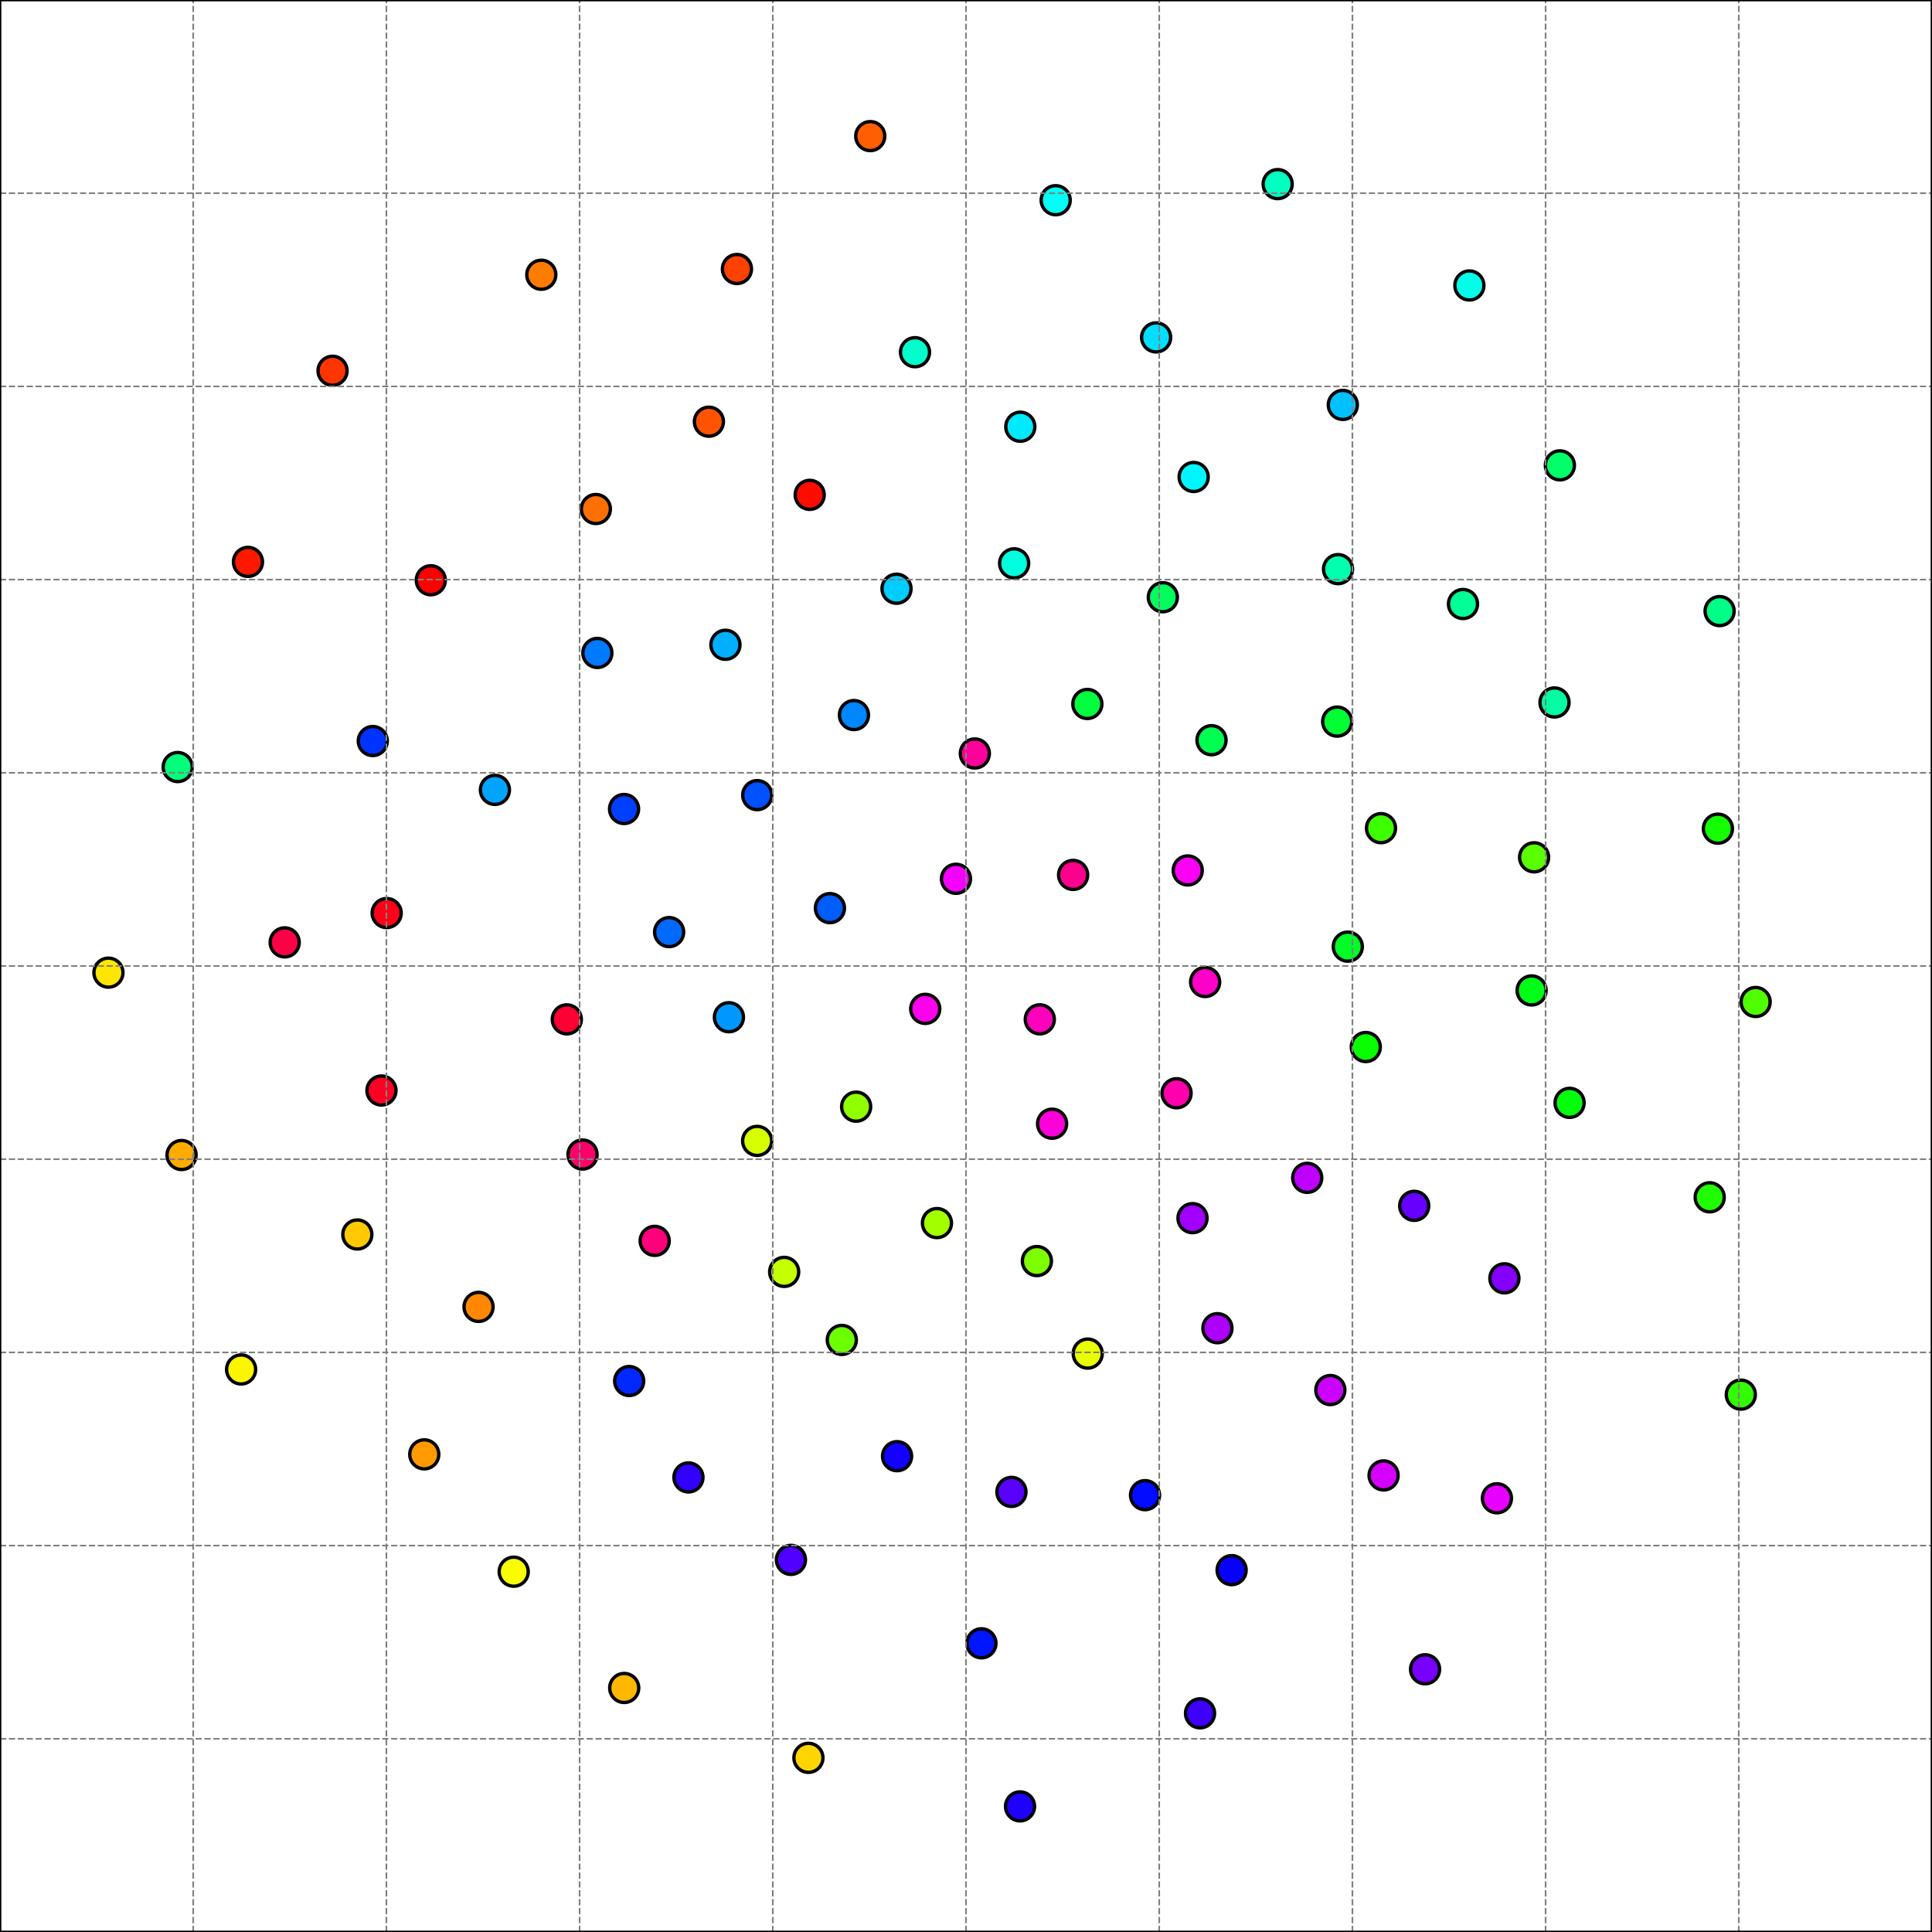 <?xml version="1.0" encoding="utf-8" standalone="no"?>
<!DOCTYPE svg PUBLIC "-//W3C//DTD SVG 1.1//EN"
  "http://www.w3.org/Graphics/SVG/1.1/DTD/svg11.dtd">
<svg xmlns:xlink="http://www.w3.org/1999/xlink" width="576pt" height="576pt" viewBox="0 0 576 576" xmlns="http://www.w3.org/2000/svg" version="1.1">
 <defs>
  <style type="text/css">*{stroke-linejoin: round; stroke-linecap: butt}</style>
 </defs>
 <g id="figure_1">
  <g id="patch_1">
   <path d="M 0 576 
L 576 576 
L 576 0 
L 0 0 
z
" style="fill: #ffffff"/>
  </g>
  <g id="axes_1">
   <g id="patch_2">
    <path d="M 0 576 
L 576 576 
L 576 0 
L 0 0 
z
" style="fill: #ffffff"/>
   </g>
   <g id="PathCollection_1">
    <defs>
     <path id="C0_0_f761cb169b" d="M 0 4.33 
C 1.148 4.33 2.25 3.874 3.062 3.062 
C 3.874 2.25 4.33 1.148 4.33 -0 
C 4.33 -1.148 3.874 -2.25 3.062 -3.062 
C 2.25 -3.874 1.148 -4.33 0 -4.33 
C -1.148 -4.33 -2.25 -3.874 -3.062 -3.062 
C -3.874 -2.25 -4.33 -1.148 -4.33 0 
C -4.33 1.148 -3.874 2.25 -3.062 3.062 
C -2.25 3.874 -1.148 4.33 0 4.33 
z
"/>
    </defs>
    <g clip-path="url(#p482d79d188)">
     <use xlink:href="#C0_0_f761cb169b" x="225.756" y="237.054" style="fill: #0051ff; stroke: #000000"/>
    </g>
    <g clip-path="url(#p482d79d188)">
     <use xlink:href="#C0_0_f761cb169b" x="111.144" y="220.927" style="fill: #0033ff; stroke: #000000"/>
    </g>
    <g clip-path="url(#p482d79d188)">
     <use xlink:href="#C0_0_f761cb169b" x="255.249" y="329.939" style="fill: #90ff00; stroke: #000000"/>
    </g>
    <g clip-path="url(#p482d79d188)">
     <use xlink:href="#C0_0_f761cb169b" x="309.139" y="375.97" style="fill: #7eff00; stroke: #000000"/>
    </g>
    <g clip-path="url(#p482d79d188)">
     <use xlink:href="#C0_0_f761cb169b" x="259.457" y="40.581" style="fill: #ff5f00; stroke: #000000"/>
    </g>
    <g clip-path="url(#p482d79d188)">
     <use xlink:href="#C0_0_f761cb169b" x="32.331" y="289.981" style="fill: #ffe600; stroke: #000000"/>
    </g>
    <g clip-path="url(#p482d79d188)">
     <use xlink:href="#C0_0_f761cb169b" x="106.533" y="368.045" style="fill: #ffc900; stroke: #000000"/>
    </g>
    <g clip-path="url(#p482d79d188)">
     <use xlink:href="#C0_0_f761cb169b" x="512.678" y="182.191" style="fill: #00ff86; stroke: #000000"/>
    </g>
    <g clip-path="url(#p482d79d188)">
     <use xlink:href="#C0_0_f761cb169b" x="389.734" y="351.158" style="fill: #bf00ff; stroke: #000000"/>
    </g>
    <g clip-path="url(#p482d79d188)">
     <use xlink:href="#C0_0_f761cb169b" x="304.189" y="127.222" style="fill: #00eaff; stroke: #000000"/>
    </g>
    <g clip-path="url(#p482d79d188)">
     <use xlink:href="#C0_0_f761cb169b" x="350.78" y="325.94" style="fill: #ff00ac; stroke: #000000"/>
    </g>
    <g clip-path="url(#p482d79d188)">
     <use xlink:href="#C0_0_f761cb169b" x="275.847" y="300.784" style="fill: #ff00ed; stroke: #000000"/>
    </g>
    <g clip-path="url(#p482d79d188)">
     <use xlink:href="#C0_0_f761cb169b" x="424.869" y="497.675" style="fill: #7800ff; stroke: #000000"/>
    </g>
    <g clip-path="url(#p482d79d188)">
     <use xlink:href="#C0_0_f761cb169b" x="456.633" y="295.288" style="fill: #00ff16; stroke: #000000"/>
    </g>
    <g clip-path="url(#p482d79d188)">
     <use xlink:href="#C0_0_f761cb169b" x="355.532" y="363.173" style="fill: #a100ff; stroke: #000000"/>
    </g>
    <g clip-path="url(#p482d79d188)">
     <use xlink:href="#C0_0_f761cb169b" x="346.686" y="178.052" style="fill: #00ff5c; stroke: #000000"/>
    </g>
    <g clip-path="url(#p482d79d188)">
     <use xlink:href="#C0_0_f761cb169b" x="361.197" y="220.681" style="fill: #00ff51; stroke: #000000"/>
    </g>
    <g clip-path="url(#p482d79d188)">
     <use xlink:href="#C0_0_f761cb169b" x="398.663" y="215.14" style="fill: #00ff33; stroke: #000000"/>
    </g>
    <g clip-path="url(#p482d79d188)">
     <use xlink:href="#C0_0_f761cb169b" x="302.351" y="167.957" style="fill: #00ffde; stroke: #000000"/>
    </g>
    <g clip-path="url(#p482d79d188)">
     <use xlink:href="#C0_0_f761cb169b" x="235.808" y="465.058" style="fill: #4f00ff; stroke: #000000"/>
    </g>
    <g clip-path="url(#p482d79d188)">
     <use xlink:href="#C0_0_f761cb169b" x="250.972" y="399.487" style="fill: #6cff00; stroke: #000000"/>
    </g>
    <g clip-path="url(#p482d79d188)">
     <use xlink:href="#C0_0_f761cb169b" x="153.153" y="468.582" style="fill: #f8fd00; stroke: #000000"/>
    </g>
    <g clip-path="url(#p482d79d188)">
     <use xlink:href="#C0_0_f761cb169b" x="233.79" y="379.195" style="fill: #c5ff00; stroke: #000000"/>
    </g>
    <g clip-path="url(#p482d79d188)">
     <use xlink:href="#C0_0_f761cb169b" x="147.554" y="235.5" style="fill: #00a4ff; stroke: #000000"/>
    </g>
    <g clip-path="url(#p482d79d188)">
     <use xlink:href="#C0_0_f761cb169b" x="355.874" y="142.204" style="fill: #00f6ff; stroke: #000000"/>
    </g>
    <g clip-path="url(#p482d79d188)">
     <use xlink:href="#C0_0_f761cb169b" x="128.438" y="172.994" style="fill: #ff0000; stroke: #000000"/>
    </g>
    <g clip-path="url(#p482d79d188)">
     <use xlink:href="#C0_0_f761cb169b" x="254.592" y="213.188" style="fill: #0086ff; stroke: #000000"/>
    </g>
    <g clip-path="url(#p482d79d188)">
     <use xlink:href="#C0_0_f761cb169b" x="84.878" y="280.957" style="fill: #ff0047; stroke: #000000"/>
    </g>
    <g clip-path="url(#p482d79d188)">
     <use xlink:href="#C0_0_f761cb169b" x="448.515" y="381.112" style="fill: #8400ff; stroke: #000000"/>
    </g>
    <g clip-path="url(#p482d79d188)">
     <use xlink:href="#C0_0_f761cb169b" x="126.491" y="433.598" style="fill: #ff9a00; stroke: #000000"/>
    </g>
    <g clip-path="url(#p482d79d188)">
     <use xlink:href="#C0_0_f761cb169b" x="186.1" y="503.246" style="fill: #ffb700; stroke: #000000"/>
    </g>
    <g clip-path="url(#p482d79d188)">
     <use xlink:href="#C0_0_f761cb169b" x="71.883" y="408.291" style="fill: #fcf500; stroke: #000000"/>
    </g>
    <g clip-path="url(#p482d79d188)">
     <use xlink:href="#C0_0_f761cb169b" x="314.741" y="59.692" style="fill: #00fff6; stroke: #000000"/>
    </g>
    <g clip-path="url(#p482d79d188)">
     <use xlink:href="#C0_0_f761cb169b" x="357.776" y="510.806" style="fill: #3d00ff; stroke: #000000"/>
    </g>
    <g clip-path="url(#p482d79d188)">
     <use xlink:href="#C0_0_f761cb169b" x="290.636" y="224.639" style="fill: #ff009a; stroke: #000000"/>
    </g>
    <g clip-path="url(#p482d79d188)">
     <use xlink:href="#C0_0_f761cb169b" x="411.728" y="246.909" style="fill: #3dff00; stroke: #000000"/>
    </g>
    <g clip-path="url(#p482d79d188)">
     <use xlink:href="#C0_0_f761cb169b" x="319.933" y="260.845" style="fill: #ff008e; stroke: #000000"/>
    </g>
    <g clip-path="url(#p482d79d188)">
     <use xlink:href="#C0_0_f761cb169b" x="438.078" y="85.107" style="fill: #00ffea; stroke: #000000"/>
    </g>
    <g clip-path="url(#p482d79d188)">
     <use xlink:href="#C0_0_f761cb169b" x="267.284" y="175.524" style="fill: #00cdff; stroke: #000000"/>
    </g>
    <g clip-path="url(#p482d79d188)">
     <use xlink:href="#C0_0_f761cb169b" x="398.917" y="169.681" style="fill: #00ffaf; stroke: #000000"/>
    </g>
    <g clip-path="url(#p482d79d188)">
     <use xlink:href="#C0_0_f761cb169b" x="400.343" y="120.721" style="fill: #00c1ff; stroke: #000000"/>
    </g>
    <g clip-path="url(#p482d79d188)">
     <use xlink:href="#C0_0_f761cb169b" x="272.794" y="105.002" style="fill: #00ffcd; stroke: #000000"/>
    </g>
    <g clip-path="url(#p482d79d188)">
     <use xlink:href="#C0_0_f761cb169b" x="359.292" y="292.768" style="fill: #ff00c9; stroke: #000000"/>
    </g>
    <g clip-path="url(#p482d79d188)">
     <use xlink:href="#C0_0_f761cb169b" x="217.316" y="303.274" style="fill: #0098ff; stroke: #000000"/>
    </g>
    <g clip-path="url(#p482d79d188)">
     <use xlink:href="#C0_0_f761cb169b" x="73.928" y="167.52" style="fill: #ff1800; stroke: #000000"/>
    </g>
    <g clip-path="url(#p482d79d188)">
     <use xlink:href="#C0_0_f761cb169b" x="115.282" y="272.217" style="fill: #ff0018; stroke: #000000"/>
    </g>
    <g clip-path="url(#p482d79d188)">
     <use xlink:href="#C0_0_f761cb169b" x="219.711" y="80.201" style="fill: #ff4100; stroke: #000000"/>
    </g>
    <g clip-path="url(#p482d79d188)">
     <use xlink:href="#C0_0_f761cb169b" x="205.25" y="440.474" style="fill: #3100ff; stroke: #000000"/>
    </g>
    <g clip-path="url(#p482d79d188)">
     <use xlink:href="#C0_0_f761cb169b" x="211.348" y="125.726" style="fill: #ff5300; stroke: #000000"/>
    </g>
    <g clip-path="url(#p482d79d188)">
     <use xlink:href="#C0_0_f761cb169b" x="362.959" y="395.983" style="fill: #ad00ff; stroke: #000000"/>
    </g>
    <g clip-path="url(#p482d79d188)">
     <use xlink:href="#C0_0_f761cb169b" x="195.184" y="369.944" style="fill: #ff007c; stroke: #000000"/>
    </g>
    <g clip-path="url(#p482d79d188)">
     <use xlink:href="#C0_0_f761cb169b" x="380.922" y="54.888" style="fill: #00ffc1; stroke: #000000"/>
    </g>
    <g clip-path="url(#p482d79d188)">
     <use xlink:href="#C0_0_f761cb169b" x="310.002" y="303.899" style="fill: #ff00bd; stroke: #000000"/>
    </g>
    <g clip-path="url(#p482d79d188)">
     <use xlink:href="#C0_0_f761cb169b" x="401.831" y="282.23" style="fill: #00ff27; stroke: #000000"/>
    </g>
    <g clip-path="url(#p482d79d188)">
     <use xlink:href="#C0_0_f761cb169b" x="247.433" y="270.745" style="fill: #005dff; stroke: #000000"/>
    </g>
    <g clip-path="url(#p482d79d188)">
     <use xlink:href="#C0_0_f761cb169b" x="292.605" y="489.929" style="fill: #0016ff; stroke: #000000"/>
    </g>
    <g clip-path="url(#p482d79d188)">
     <use xlink:href="#C0_0_f761cb169b" x="436.171" y="180.073" style="fill: #00ff97; stroke: #000000"/>
    </g>
    <g clip-path="url(#p482d79d188)">
     <use xlink:href="#C0_0_f761cb169b" x="173.676" y="344.205" style="fill: #ff006b; stroke: #000000"/>
    </g>
    <g clip-path="url(#p482d79d188)">
     <use xlink:href="#C0_0_f761cb169b" x="446.289" y="446.692" style="fill: #e800ff; stroke: #000000"/>
    </g>
    <g clip-path="url(#p482d79d188)">
     <use xlink:href="#C0_0_f761cb169b" x="161.382" y="81.908" style="fill: #ff7c00; stroke: #000000"/>
    </g>
    <g clip-path="url(#p482d79d188)">
     <use xlink:href="#C0_0_f761cb169b" x="407.193" y="312.155" style="fill: #08ff00; stroke: #000000"/>
    </g>
    <g clip-path="url(#p482d79d188)">
     <use xlink:href="#C0_0_f761cb169b" x="142.671" y="389.635" style="fill: #ff8800; stroke: #000000"/>
    </g>
    <g clip-path="url(#p482d79d188)">
     <use xlink:href="#C0_0_f761cb169b" x="54.13" y="344.353" style="fill: #ffab00; stroke: #000000"/>
    </g>
    <g clip-path="url(#p482d79d188)">
     <use xlink:href="#C0_0_f761cb169b" x="354.11" y="259.513" style="fill: #fc00f5; stroke: #000000"/>
    </g>
    <g clip-path="url(#p482d79d188)">
     <use xlink:href="#C0_0_f761cb169b" x="344.68" y="100.593" style="fill: #00dfff; stroke: #000000"/>
    </g>
    <g clip-path="url(#p482d79d188)">
     <use xlink:href="#C0_0_f761cb169b" x="187.581" y="411.734" style="fill: #0028ff; stroke: #000000"/>
    </g>
    <g clip-path="url(#p482d79d188)">
     <use xlink:href="#C0_0_f761cb169b" x="523.418" y="298.73" style="fill: #4fff00; stroke: #000000"/>
    </g>
    <g clip-path="url(#p482d79d188)">
     <use xlink:href="#C0_0_f761cb169b" x="52.983" y="228.685" style="fill: #00ff7a; stroke: #000000"/>
    </g>
    <g clip-path="url(#p482d79d188)">
     <use xlink:href="#C0_0_f761cb169b" x="421.63" y="359.507" style="fill: #6600ff; stroke: #000000"/>
    </g>
    <g clip-path="url(#p482d79d188)">
     <use xlink:href="#C0_0_f761cb169b" x="412.501" y="439.875" style="fill: #d600ff; stroke: #000000"/>
    </g>
    <g clip-path="url(#p482d79d188)">
     <use xlink:href="#C0_0_f761cb169b" x="512.173" y="247.057" style="fill: #14ff00; stroke: #000000"/>
    </g>
    <g clip-path="url(#p482d79d188)">
     <use xlink:href="#C0_0_f761cb169b" x="168.99" y="303.909" style="fill: #ff0035; stroke: #000000"/>
    </g>
    <g clip-path="url(#p482d79d188)">
     <use xlink:href="#C0_0_f761cb169b" x="313.665" y="335.022" style="fill: #ff00db; stroke: #000000"/>
    </g>
    <g clip-path="url(#p482d79d188)">
     <use xlink:href="#C0_0_f761cb169b" x="178.099" y="194.666" style="fill: #007aff; stroke: #000000"/>
    </g>
    <g clip-path="url(#p482d79d188)">
     <use xlink:href="#C0_0_f761cb169b" x="186.053" y="241.194" style="fill: #003fff; stroke: #000000"/>
    </g>
    <g clip-path="url(#p482d79d188)">
     <use xlink:href="#C0_0_f761cb169b" x="341.376" y="445.761" style="fill: #020cff; stroke: #000000"/>
    </g>
    <g clip-path="url(#p482d79d188)">
     <use xlink:href="#C0_0_f761cb169b" x="324.178" y="209.877" style="fill: #00ff3f; stroke: #000000"/>
    </g>
    <g clip-path="url(#p482d79d188)">
     <use xlink:href="#C0_0_f761cb169b" x="113.731" y="325.118" style="fill: #ff0024; stroke: #000000"/>
    </g>
    <g clip-path="url(#p482d79d188)">
     <use xlink:href="#C0_0_f761cb169b" x="324.291" y="403.556" style="fill: #e8ff00; stroke: #000000"/>
    </g>
    <g clip-path="url(#p482d79d188)">
     <use xlink:href="#C0_0_f761cb169b" x="279.339" y="364.648" style="fill: #a2ff00; stroke: #000000"/>
    </g>
    <g clip-path="url(#p482d79d188)">
     <use xlink:href="#C0_0_f761cb169b" x="225.737" y="340.142" style="fill: #d7ff00; stroke: #000000"/>
    </g>
    <g clip-path="url(#p482d79d188)">
     <use xlink:href="#C0_0_f761cb169b" x="367.192" y="468.119" style="fill: #0800ff; stroke: #000000"/>
    </g>
    <g clip-path="url(#p482d79d188)">
     <use xlink:href="#C0_0_f761cb169b" x="304.11" y="538.552" style="fill: #1f00ff; stroke: #000000"/>
    </g>
    <g clip-path="url(#p482d79d188)">
     <use xlink:href="#C0_0_f761cb169b" x="396.627" y="414.426" style="fill: #cb00ff; stroke: #000000"/>
    </g>
    <g clip-path="url(#p482d79d188)">
     <use xlink:href="#C0_0_f761cb169b" x="199.489" y="277.893" style="fill: #0069ff; stroke: #000000"/>
    </g>
    <g clip-path="url(#p482d79d188)">
     <use xlink:href="#C0_0_f761cb169b" x="509.725" y="356.958" style="fill: #20ff00; stroke: #000000"/>
    </g>
    <g clip-path="url(#p482d79d188)">
     <use xlink:href="#C0_0_f761cb169b" x="216.281" y="192.235" style="fill: #00afff; stroke: #000000"/>
    </g>
    <g clip-path="url(#p482d79d188)">
     <use xlink:href="#C0_0_f761cb169b" x="519" y="415.785" style="fill: #31ff00; stroke: #000000"/>
    </g>
    <g clip-path="url(#p482d79d188)">
     <use xlink:href="#C0_0_f761cb169b" x="467.951" y="328.802" style="fill: #02ff0c; stroke: #000000"/>
    </g>
    <g clip-path="url(#p482d79d188)">
     <use xlink:href="#C0_0_f761cb169b" x="241.022" y="524.074" style="fill: #ffd500; stroke: #000000"/>
    </g>
    <g clip-path="url(#p482d79d188)">
     <use xlink:href="#C0_0_f761cb169b" x="457.372" y="255.595" style="fill: #5bff00; stroke: #000000"/>
    </g>
    <g clip-path="url(#p482d79d188)">
     <use xlink:href="#C0_0_f761cb169b" x="177.652" y="151.757" style="fill: #ff7000; stroke: #000000"/>
    </g>
    <g clip-path="url(#p482d79d188)">
     <use xlink:href="#C0_0_f761cb169b" x="267.45" y="434.142" style="fill: #1300ff; stroke: #000000"/>
    </g>
    <g clip-path="url(#p482d79d188)">
     <use xlink:href="#C0_0_f761cb169b" x="463.453" y="209.431" style="fill: #00ffa3; stroke: #000000"/>
    </g>
    <g clip-path="url(#p482d79d188)">
     <use xlink:href="#C0_0_f761cb169b" x="465.058" y="138.737" style="fill: #00ff68; stroke: #000000"/>
    </g>
    <g clip-path="url(#p482d79d188)">
     <use xlink:href="#C0_0_f761cb169b" x="99.142" y="110.538" style="fill: #ff3500; stroke: #000000"/>
    </g>
    <g clip-path="url(#p482d79d188)">
     <use xlink:href="#C0_0_f761cb169b" x="285.007" y="262" style="fill: #f400ff; stroke: #000000"/>
    </g>
    <g clip-path="url(#p482d79d188)">
     <use xlink:href="#C0_0_f761cb169b" x="241.4" y="147.535" style="fill: #ff0c00; stroke: #000000"/>
    </g>
    <g clip-path="url(#p482d79d188)">
     <use xlink:href="#C0_0_f761cb169b" x="301.547" y="444.791" style="fill: #5a00ff; stroke: #000000"/>
    </g>
   </g>
   <g id="matplotlib.axis_1">
    <g id="xtick_1">
     <g id="line2d_1">
      <path d="M 0 576 
L 0 0 
" clip-path="url(#p482d79d188)" style="fill: none; stroke-dasharray: 1.85,0.8; stroke-dashoffset: 0; stroke: #808080; stroke-width: 0.5"/>
     </g>
     <g id="line2d_2">
      <defs>
       <path id="ma546b1a6f6" d="M 0 0 
L 0 3.5 
" style="stroke: #000000; stroke-width: 0.8"/>
      </defs>
      <g>
       <use xlink:href="#ma546b1a6f6" x="0" y="576" style="stroke: #000000; stroke-width: 0.8"/>
      </g>
     </g>
     <g id="text_1">
      <!-- −1.0 -->
      <g transform="translate(-12.141 590.598) scale(0.1 -0.1)">
       <defs>
        <path id="DejaVuSans-2212" d="M 678 2272 
L 4684 2272 
L 4684 1741 
L 678 1741 
L 678 2272 
z
" transform="scale(0.016)"/>
        <path id="DejaVuSans-31" d="M 794 531 
L 1825 531 
L 1825 4091 
L 703 3866 
L 703 4441 
L 1819 4666 
L 2450 4666 
L 2450 531 
L 3481 531 
L 3481 0 
L 794 0 
L 794 531 
z
" transform="scale(0.016)"/>
        <path id="DejaVuSans-2e" d="M 684 794 
L 1344 794 
L 1344 0 
L 684 0 
L 684 794 
z
" transform="scale(0.016)"/>
        <path id="DejaVuSans-30" d="M 2034 4250 
Q 1547 4250 1301 3770 
Q 1056 3291 1056 2328 
Q 1056 1369 1301 889 
Q 1547 409 2034 409 
Q 2525 409 2770 889 
Q 3016 1369 3016 2328 
Q 3016 3291 2770 3770 
Q 2525 4250 2034 4250 
z
M 2034 4750 
Q 2819 4750 3233 4129 
Q 3647 3509 3647 2328 
Q 3647 1150 3233 529 
Q 2819 -91 2034 -91 
Q 1250 -91 836 529 
Q 422 1150 422 2328 
Q 422 3509 836 4129 
Q 1250 4750 2034 4750 
z
" transform="scale(0.016)"/>
       </defs>
       <use xlink:href="#DejaVuSans-2212"/>
       <use xlink:href="#DejaVuSans-31" transform="translate(83.789 0)"/>
       <use xlink:href="#DejaVuSans-2e" transform="translate(147.412 0)"/>
       <use xlink:href="#DejaVuSans-30" transform="translate(179.199 0)"/>
      </g>
     </g>
    </g>
    <g id="xtick_2">
     <g id="line2d_3">
      <path d="M 57.6 576 
L 57.6 0 
" clip-path="url(#p482d79d188)" style="fill: none; stroke-dasharray: 1.85,0.8; stroke-dashoffset: 0; stroke: #808080; stroke-width: 0.5"/>
     </g>
     <g id="line2d_4">
      <g>
       <use xlink:href="#ma546b1a6f6" x="57.6" y="576" style="stroke: #000000; stroke-width: 0.8"/>
      </g>
     </g>
     <g id="text_2">
      <!-- −0.8 -->
      <g transform="translate(45.459 590.598) scale(0.1 -0.1)">
       <defs>
        <path id="DejaVuSans-38" d="M 2034 2216 
Q 1584 2216 1326 1975 
Q 1069 1734 1069 1313 
Q 1069 891 1326 650 
Q 1584 409 2034 409 
Q 2484 409 2743 651 
Q 3003 894 3003 1313 
Q 3003 1734 2745 1975 
Q 2488 2216 2034 2216 
z
M 1403 2484 
Q 997 2584 770 2862 
Q 544 3141 544 3541 
Q 544 4100 942 4425 
Q 1341 4750 2034 4750 
Q 2731 4750 3128 4425 
Q 3525 4100 3525 3541 
Q 3525 3141 3298 2862 
Q 3072 2584 2669 2484 
Q 3125 2378 3379 2068 
Q 3634 1759 3634 1313 
Q 3634 634 3220 271 
Q 2806 -91 2034 -91 
Q 1263 -91 848 271 
Q 434 634 434 1313 
Q 434 1759 690 2068 
Q 947 2378 1403 2484 
z
M 1172 3481 
Q 1172 3119 1398 2916 
Q 1625 2713 2034 2713 
Q 2441 2713 2670 2916 
Q 2900 3119 2900 3481 
Q 2900 3844 2670 4047 
Q 2441 4250 2034 4250 
Q 1625 4250 1398 4047 
Q 1172 3844 1172 3481 
z
" transform="scale(0.016)"/>
       </defs>
       <use xlink:href="#DejaVuSans-2212"/>
       <use xlink:href="#DejaVuSans-30" transform="translate(83.789 0)"/>
       <use xlink:href="#DejaVuSans-2e" transform="translate(147.412 0)"/>
       <use xlink:href="#DejaVuSans-38" transform="translate(179.199 0)"/>
      </g>
     </g>
    </g>
    <g id="xtick_3">
     <g id="line2d_5">
      <path d="M 115.2 576 
L 115.2 0 
" clip-path="url(#p482d79d188)" style="fill: none; stroke-dasharray: 1.85,0.8; stroke-dashoffset: 0; stroke: #808080; stroke-width: 0.5"/>
     </g>
     <g id="line2d_6">
      <g>
       <use xlink:href="#ma546b1a6f6" x="115.2" y="576" style="stroke: #000000; stroke-width: 0.8"/>
      </g>
     </g>
     <g id="text_3">
      <!-- −0.6 -->
      <g transform="translate(103.059 590.598) scale(0.1 -0.1)">
       <defs>
        <path id="DejaVuSans-36" d="M 2113 2584 
Q 1688 2584 1439 2293 
Q 1191 2003 1191 1497 
Q 1191 994 1439 701 
Q 1688 409 2113 409 
Q 2538 409 2786 701 
Q 3034 994 3034 1497 
Q 3034 2003 2786 2293 
Q 2538 2584 2113 2584 
z
M 3366 4563 
L 3366 3988 
Q 3128 4100 2886 4159 
Q 2644 4219 2406 4219 
Q 1781 4219 1451 3797 
Q 1122 3375 1075 2522 
Q 1259 2794 1537 2939 
Q 1816 3084 2150 3084 
Q 2853 3084 3261 2657 
Q 3669 2231 3669 1497 
Q 3669 778 3244 343 
Q 2819 -91 2113 -91 
Q 1303 -91 875 529 
Q 447 1150 447 2328 
Q 447 3434 972 4092 
Q 1497 4750 2381 4750 
Q 2619 4750 2861 4703 
Q 3103 4656 3366 4563 
z
" transform="scale(0.016)"/>
       </defs>
       <use xlink:href="#DejaVuSans-2212"/>
       <use xlink:href="#DejaVuSans-30" transform="translate(83.789 0)"/>
       <use xlink:href="#DejaVuSans-2e" transform="translate(147.412 0)"/>
       <use xlink:href="#DejaVuSans-36" transform="translate(179.199 0)"/>
      </g>
     </g>
    </g>
    <g id="xtick_4">
     <g id="line2d_7">
      <path d="M 172.8 576 
L 172.8 0 
" clip-path="url(#p482d79d188)" style="fill: none; stroke-dasharray: 1.85,0.8; stroke-dashoffset: 0; stroke: #808080; stroke-width: 0.5"/>
     </g>
     <g id="line2d_8">
      <g>
       <use xlink:href="#ma546b1a6f6" x="172.8" y="576" style="stroke: #000000; stroke-width: 0.8"/>
      </g>
     </g>
     <g id="text_4">
      <!-- −0.4 -->
      <g transform="translate(160.659 590.598) scale(0.1 -0.1)">
       <defs>
        <path id="DejaVuSans-34" d="M 2419 4116 
L 825 1625 
L 2419 1625 
L 2419 4116 
z
M 2253 4666 
L 3047 4666 
L 3047 1625 
L 3713 1625 
L 3713 1100 
L 3047 1100 
L 3047 0 
L 2419 0 
L 2419 1100 
L 313 1100 
L 313 1709 
L 2253 4666 
z
" transform="scale(0.016)"/>
       </defs>
       <use xlink:href="#DejaVuSans-2212"/>
       <use xlink:href="#DejaVuSans-30" transform="translate(83.789 0)"/>
       <use xlink:href="#DejaVuSans-2e" transform="translate(147.412 0)"/>
       <use xlink:href="#DejaVuSans-34" transform="translate(179.199 0)"/>
      </g>
     </g>
    </g>
    <g id="xtick_5">
     <g id="line2d_9">
      <path d="M 230.4 576 
L 230.4 0 
" clip-path="url(#p482d79d188)" style="fill: none; stroke-dasharray: 1.85,0.8; stroke-dashoffset: 0; stroke: #808080; stroke-width: 0.5"/>
     </g>
     <g id="line2d_10">
      <g>
       <use xlink:href="#ma546b1a6f6" x="230.4" y="576" style="stroke: #000000; stroke-width: 0.8"/>
      </g>
     </g>
     <g id="text_5">
      <!-- −0.2 -->
      <g transform="translate(218.259 590.598) scale(0.1 -0.1)">
       <defs>
        <path id="DejaVuSans-32" d="M 1228 531 
L 3431 531 
L 3431 0 
L 469 0 
L 469 531 
Q 828 903 1448 1529 
Q 2069 2156 2228 2338 
Q 2531 2678 2651 2914 
Q 2772 3150 2772 3378 
Q 2772 3750 2511 3984 
Q 2250 4219 1831 4219 
Q 1534 4219 1204 4116 
Q 875 4013 500 3803 
L 500 4441 
Q 881 4594 1212 4672 
Q 1544 4750 1819 4750 
Q 2544 4750 2975 4387 
Q 3406 4025 3406 3419 
Q 3406 3131 3298 2873 
Q 3191 2616 2906 2266 
Q 2828 2175 2409 1742 
Q 1991 1309 1228 531 
z
" transform="scale(0.016)"/>
       </defs>
       <use xlink:href="#DejaVuSans-2212"/>
       <use xlink:href="#DejaVuSans-30" transform="translate(83.789 0)"/>
       <use xlink:href="#DejaVuSans-2e" transform="translate(147.412 0)"/>
       <use xlink:href="#DejaVuSans-32" transform="translate(179.199 0)"/>
      </g>
     </g>
    </g>
    <g id="xtick_6">
     <g id="line2d_11">
      <path d="M 288 576 
L 288 0 
" clip-path="url(#p482d79d188)" style="fill: none; stroke-dasharray: 1.85,0.8; stroke-dashoffset: 0; stroke: #808080; stroke-width: 0.5"/>
     </g>
     <g id="line2d_12">
      <g>
       <use xlink:href="#ma546b1a6f6" x="288" y="576" style="stroke: #000000; stroke-width: 0.8"/>
      </g>
     </g>
     <g id="text_6">
      <!-- 0.0 -->
      <g transform="translate(280.048 590.598) scale(0.1 -0.1)">
       <use xlink:href="#DejaVuSans-30"/>
       <use xlink:href="#DejaVuSans-2e" transform="translate(63.623 0)"/>
       <use xlink:href="#DejaVuSans-30" transform="translate(95.41 0)"/>
      </g>
     </g>
    </g>
    <g id="xtick_7">
     <g id="line2d_13">
      <path d="M 345.6 576 
L 345.6 0 
" clip-path="url(#p482d79d188)" style="fill: none; stroke-dasharray: 1.85,0.8; stroke-dashoffset: 0; stroke: #808080; stroke-width: 0.5"/>
     </g>
     <g id="line2d_14">
      <g>
       <use xlink:href="#ma546b1a6f6" x="345.6" y="576" style="stroke: #000000; stroke-width: 0.8"/>
      </g>
     </g>
     <g id="text_7">
      <!-- 0.2 -->
      <g transform="translate(337.648 590.598) scale(0.1 -0.1)">
       <use xlink:href="#DejaVuSans-30"/>
       <use xlink:href="#DejaVuSans-2e" transform="translate(63.623 0)"/>
       <use xlink:href="#DejaVuSans-32" transform="translate(95.41 0)"/>
      </g>
     </g>
    </g>
    <g id="xtick_8">
     <g id="line2d_15">
      <path d="M 403.2 576 
L 403.2 0 
" clip-path="url(#p482d79d188)" style="fill: none; stroke-dasharray: 1.85,0.8; stroke-dashoffset: 0; stroke: #808080; stroke-width: 0.5"/>
     </g>
     <g id="line2d_16">
      <g>
       <use xlink:href="#ma546b1a6f6" x="403.2" y="576" style="stroke: #000000; stroke-width: 0.8"/>
      </g>
     </g>
     <g id="text_8">
      <!-- 0.4 -->
      <g transform="translate(395.248 590.598) scale(0.1 -0.1)">
       <use xlink:href="#DejaVuSans-30"/>
       <use xlink:href="#DejaVuSans-2e" transform="translate(63.623 0)"/>
       <use xlink:href="#DejaVuSans-34" transform="translate(95.41 0)"/>
      </g>
     </g>
    </g>
    <g id="xtick_9">
     <g id="line2d_17">
      <path d="M 460.8 576 
L 460.8 0 
" clip-path="url(#p482d79d188)" style="fill: none; stroke-dasharray: 1.85,0.8; stroke-dashoffset: 0; stroke: #808080; stroke-width: 0.5"/>
     </g>
     <g id="line2d_18">
      <g>
       <use xlink:href="#ma546b1a6f6" x="460.8" y="576" style="stroke: #000000; stroke-width: 0.8"/>
      </g>
     </g>
     <g id="text_9">
      <!-- 0.6 -->
      <g transform="translate(452.848 590.598) scale(0.1 -0.1)">
       <use xlink:href="#DejaVuSans-30"/>
       <use xlink:href="#DejaVuSans-2e" transform="translate(63.623 0)"/>
       <use xlink:href="#DejaVuSans-36" transform="translate(95.41 0)"/>
      </g>
     </g>
    </g>
    <g id="xtick_10">
     <g id="line2d_19">
      <path d="M 518.4 576 
L 518.4 0 
" clip-path="url(#p482d79d188)" style="fill: none; stroke-dasharray: 1.85,0.8; stroke-dashoffset: 0; stroke: #808080; stroke-width: 0.5"/>
     </g>
     <g id="line2d_20">
      <g>
       <use xlink:href="#ma546b1a6f6" x="518.4" y="576" style="stroke: #000000; stroke-width: 0.8"/>
      </g>
     </g>
     <g id="text_10">
      <!-- 0.8 -->
      <g transform="translate(510.448 590.598) scale(0.1 -0.1)">
       <use xlink:href="#DejaVuSans-30"/>
       <use xlink:href="#DejaVuSans-2e" transform="translate(63.623 0)"/>
       <use xlink:href="#DejaVuSans-38" transform="translate(95.41 0)"/>
      </g>
     </g>
    </g>
    <g id="xtick_11">
     <g id="line2d_21">
      <path d="M 576 576 
L 576 0 
" clip-path="url(#p482d79d188)" style="fill: none; stroke-dasharray: 1.85,0.8; stroke-dashoffset: 0; stroke: #808080; stroke-width: 0.5"/>
     </g>
     <g id="line2d_22">
      <g>
       <use xlink:href="#ma546b1a6f6" x="576" y="576" style="stroke: #000000; stroke-width: 0.8"/>
      </g>
     </g>
     <g id="text_11">
      <!-- 1.0 -->
      <g transform="translate(568.048 590.598) scale(0.1 -0.1)">
       <use xlink:href="#DejaVuSans-31"/>
       <use xlink:href="#DejaVuSans-2e" transform="translate(63.623 0)"/>
       <use xlink:href="#DejaVuSans-30" transform="translate(95.41 0)"/>
      </g>
     </g>
    </g>
   </g>
   <g id="matplotlib.axis_2">
    <g id="ytick_1">
     <g id="line2d_23">
      <path d="M 0 576 
L 576 576 
" clip-path="url(#p482d79d188)" style="fill: none; stroke-dasharray: 1.85,0.8; stroke-dashoffset: 0; stroke: #808080; stroke-width: 0.5"/>
     </g>
     <g id="line2d_24">
      <defs>
       <path id="maa65fabe67" d="M 0 0 
L -3.5 0 
" style="stroke: #000000; stroke-width: 0.8"/>
      </defs>
      <g>
       <use xlink:href="#maa65fabe67" x="0" y="576" style="stroke: #000000; stroke-width: 0.8"/>
      </g>
     </g>
     <g id="text_12">
      <!-- −1.0 -->
      <g transform="translate(-31.283 579.799) scale(0.1 -0.1)">
       <use xlink:href="#DejaVuSans-2212"/>
       <use xlink:href="#DejaVuSans-31" transform="translate(83.789 0)"/>
       <use xlink:href="#DejaVuSans-2e" transform="translate(147.412 0)"/>
       <use xlink:href="#DejaVuSans-30" transform="translate(179.199 0)"/>
      </g>
     </g>
    </g>
    <g id="ytick_2">
     <g id="line2d_25">
      <path d="M 0 518.4 
L 576 518.4 
" clip-path="url(#p482d79d188)" style="fill: none; stroke-dasharray: 1.85,0.8; stroke-dashoffset: 0; stroke: #808080; stroke-width: 0.5"/>
     </g>
     <g id="line2d_26">
      <g>
       <use xlink:href="#maa65fabe67" x="0" y="518.4" style="stroke: #000000; stroke-width: 0.8"/>
      </g>
     </g>
     <g id="text_13">
      <!-- −0.8 -->
      <g transform="translate(-31.283 522.199) scale(0.1 -0.1)">
       <use xlink:href="#DejaVuSans-2212"/>
       <use xlink:href="#DejaVuSans-30" transform="translate(83.789 0)"/>
       <use xlink:href="#DejaVuSans-2e" transform="translate(147.412 0)"/>
       <use xlink:href="#DejaVuSans-38" transform="translate(179.199 0)"/>
      </g>
     </g>
    </g>
    <g id="ytick_3">
     <g id="line2d_27">
      <path d="M 0 460.8 
L 576 460.8 
" clip-path="url(#p482d79d188)" style="fill: none; stroke-dasharray: 1.85,0.8; stroke-dashoffset: 0; stroke: #808080; stroke-width: 0.5"/>
     </g>
     <g id="line2d_28">
      <g>
       <use xlink:href="#maa65fabe67" x="0" y="460.8" style="stroke: #000000; stroke-width: 0.8"/>
      </g>
     </g>
     <g id="text_14">
      <!-- −0.6 -->
      <g transform="translate(-31.283 464.599) scale(0.1 -0.1)">
       <use xlink:href="#DejaVuSans-2212"/>
       <use xlink:href="#DejaVuSans-30" transform="translate(83.789 0)"/>
       <use xlink:href="#DejaVuSans-2e" transform="translate(147.412 0)"/>
       <use xlink:href="#DejaVuSans-36" transform="translate(179.199 0)"/>
      </g>
     </g>
    </g>
    <g id="ytick_4">
     <g id="line2d_29">
      <path d="M 0 403.2 
L 576 403.2 
" clip-path="url(#p482d79d188)" style="fill: none; stroke-dasharray: 1.85,0.8; stroke-dashoffset: 0; stroke: #808080; stroke-width: 0.5"/>
     </g>
     <g id="line2d_30">
      <g>
       <use xlink:href="#maa65fabe67" x="0" y="403.2" style="stroke: #000000; stroke-width: 0.8"/>
      </g>
     </g>
     <g id="text_15">
      <!-- −0.4 -->
      <g transform="translate(-31.283 406.999) scale(0.1 -0.1)">
       <use xlink:href="#DejaVuSans-2212"/>
       <use xlink:href="#DejaVuSans-30" transform="translate(83.789 0)"/>
       <use xlink:href="#DejaVuSans-2e" transform="translate(147.412 0)"/>
       <use xlink:href="#DejaVuSans-34" transform="translate(179.199 0)"/>
      </g>
     </g>
    </g>
    <g id="ytick_5">
     <g id="line2d_31">
      <path d="M 0 345.6 
L 576 345.6 
" clip-path="url(#p482d79d188)" style="fill: none; stroke-dasharray: 1.85,0.8; stroke-dashoffset: 0; stroke: #808080; stroke-width: 0.5"/>
     </g>
     <g id="line2d_32">
      <g>
       <use xlink:href="#maa65fabe67" x="0" y="345.6" style="stroke: #000000; stroke-width: 0.8"/>
      </g>
     </g>
     <g id="text_16">
      <!-- −0.2 -->
      <g transform="translate(-31.283 349.399) scale(0.1 -0.1)">
       <use xlink:href="#DejaVuSans-2212"/>
       <use xlink:href="#DejaVuSans-30" transform="translate(83.789 0)"/>
       <use xlink:href="#DejaVuSans-2e" transform="translate(147.412 0)"/>
       <use xlink:href="#DejaVuSans-32" transform="translate(179.199 0)"/>
      </g>
     </g>
    </g>
    <g id="ytick_6">
     <g id="line2d_33">
      <path d="M 0 288 
L 576 288 
" clip-path="url(#p482d79d188)" style="fill: none; stroke-dasharray: 1.85,0.8; stroke-dashoffset: 0; stroke: #808080; stroke-width: 0.5"/>
     </g>
     <g id="line2d_34">
      <g>
       <use xlink:href="#maa65fabe67" x="0" y="288" style="stroke: #000000; stroke-width: 0.8"/>
      </g>
     </g>
     <g id="text_17">
      <!-- 0.0 -->
      <g transform="translate(-22.903 291.799) scale(0.1 -0.1)">
       <use xlink:href="#DejaVuSans-30"/>
       <use xlink:href="#DejaVuSans-2e" transform="translate(63.623 0)"/>
       <use xlink:href="#DejaVuSans-30" transform="translate(95.41 0)"/>
      </g>
     </g>
    </g>
    <g id="ytick_7">
     <g id="line2d_35">
      <path d="M 0 230.4 
L 576 230.4 
" clip-path="url(#p482d79d188)" style="fill: none; stroke-dasharray: 1.85,0.8; stroke-dashoffset: 0; stroke: #808080; stroke-width: 0.5"/>
     </g>
     <g id="line2d_36">
      <g>
       <use xlink:href="#maa65fabe67" x="0" y="230.4" style="stroke: #000000; stroke-width: 0.8"/>
      </g>
     </g>
     <g id="text_18">
      <!-- 0.2 -->
      <g transform="translate(-22.903 234.199) scale(0.1 -0.1)">
       <use xlink:href="#DejaVuSans-30"/>
       <use xlink:href="#DejaVuSans-2e" transform="translate(63.623 0)"/>
       <use xlink:href="#DejaVuSans-32" transform="translate(95.41 0)"/>
      </g>
     </g>
    </g>
    <g id="ytick_8">
     <g id="line2d_37">
      <path d="M 0 172.8 
L 576 172.8 
" clip-path="url(#p482d79d188)" style="fill: none; stroke-dasharray: 1.85,0.8; stroke-dashoffset: 0; stroke: #808080; stroke-width: 0.5"/>
     </g>
     <g id="line2d_38">
      <g>
       <use xlink:href="#maa65fabe67" x="0" y="172.8" style="stroke: #000000; stroke-width: 0.8"/>
      </g>
     </g>
     <g id="text_19">
      <!-- 0.4 -->
      <g transform="translate(-22.903 176.599) scale(0.1 -0.1)">
       <use xlink:href="#DejaVuSans-30"/>
       <use xlink:href="#DejaVuSans-2e" transform="translate(63.623 0)"/>
       <use xlink:href="#DejaVuSans-34" transform="translate(95.41 0)"/>
      </g>
     </g>
    </g>
    <g id="ytick_9">
     <g id="line2d_39">
      <path d="M 0 115.2 
L 576 115.2 
" clip-path="url(#p482d79d188)" style="fill: none; stroke-dasharray: 1.85,0.8; stroke-dashoffset: 0; stroke: #808080; stroke-width: 0.5"/>
     </g>
     <g id="line2d_40">
      <g>
       <use xlink:href="#maa65fabe67" x="0" y="115.2" style="stroke: #000000; stroke-width: 0.8"/>
      </g>
     </g>
     <g id="text_20">
      <!-- 0.6 -->
      <g transform="translate(-22.903 118.999) scale(0.1 -0.1)">
       <use xlink:href="#DejaVuSans-30"/>
       <use xlink:href="#DejaVuSans-2e" transform="translate(63.623 0)"/>
       <use xlink:href="#DejaVuSans-36" transform="translate(95.41 0)"/>
      </g>
     </g>
    </g>
    <g id="ytick_10">
     <g id="line2d_41">
      <path d="M 0 57.6 
L 576 57.6 
" clip-path="url(#p482d79d188)" style="fill: none; stroke-dasharray: 1.85,0.8; stroke-dashoffset: 0; stroke: #808080; stroke-width: 0.5"/>
     </g>
     <g id="line2d_42">
      <g>
       <use xlink:href="#maa65fabe67" x="0" y="57.6" style="stroke: #000000; stroke-width: 0.8"/>
      </g>
     </g>
     <g id="text_21">
      <!-- 0.8 -->
      <g transform="translate(-22.903 61.399) scale(0.1 -0.1)">
       <use xlink:href="#DejaVuSans-30"/>
       <use xlink:href="#DejaVuSans-2e" transform="translate(63.623 0)"/>
       <use xlink:href="#DejaVuSans-38" transform="translate(95.41 0)"/>
      </g>
     </g>
    </g>
    <g id="ytick_11">
     <g id="line2d_43">
      <path d="M 0 0 
L 576 0 
" clip-path="url(#p482d79d188)" style="fill: none; stroke-dasharray: 1.85,0.8; stroke-dashoffset: 0; stroke: #808080; stroke-width: 0.5"/>
     </g>
     <g id="line2d_44">
      <g>
       <use xlink:href="#maa65fabe67" x="0" y="0" style="stroke: #000000; stroke-width: 0.8"/>
      </g>
     </g>
     <g id="text_22">
      <!-- 1.0 -->
      <g transform="translate(-22.903 3.799) scale(0.1 -0.1)">
       <use xlink:href="#DejaVuSans-31"/>
       <use xlink:href="#DejaVuSans-2e" transform="translate(63.623 0)"/>
       <use xlink:href="#DejaVuSans-30" transform="translate(95.41 0)"/>
      </g>
     </g>
    </g>
   </g>
   <g id="patch_3">
    <path d="M 0 576 
L 0 0 
" style="fill: none; stroke: #000000; stroke-width: 0.8; stroke-linejoin: miter; stroke-linecap: square"/>
   </g>
   <g id="patch_4">
    <path d="M 576 576 
L 576 0 
" style="fill: none; stroke: #000000; stroke-width: 0.8; stroke-linejoin: miter; stroke-linecap: square"/>
   </g>
   <g id="patch_5">
    <path d="M 0 576 
L 576 576 
" style="fill: none; stroke: #000000; stroke-width: 0.8; stroke-linejoin: miter; stroke-linecap: square"/>
   </g>
   <g id="patch_6">
    <path d="M 0 0 
L 576 0 
" style="fill: none; stroke: #000000; stroke-width: 0.8; stroke-linejoin: miter; stroke-linecap: square"/>
   </g>
  </g>
 </g>
 <defs>
  <clipPath id="p482d79d188">
   <rect x="0" y="0" width="576" height="576"/>
  </clipPath>
 </defs>
</svg>
